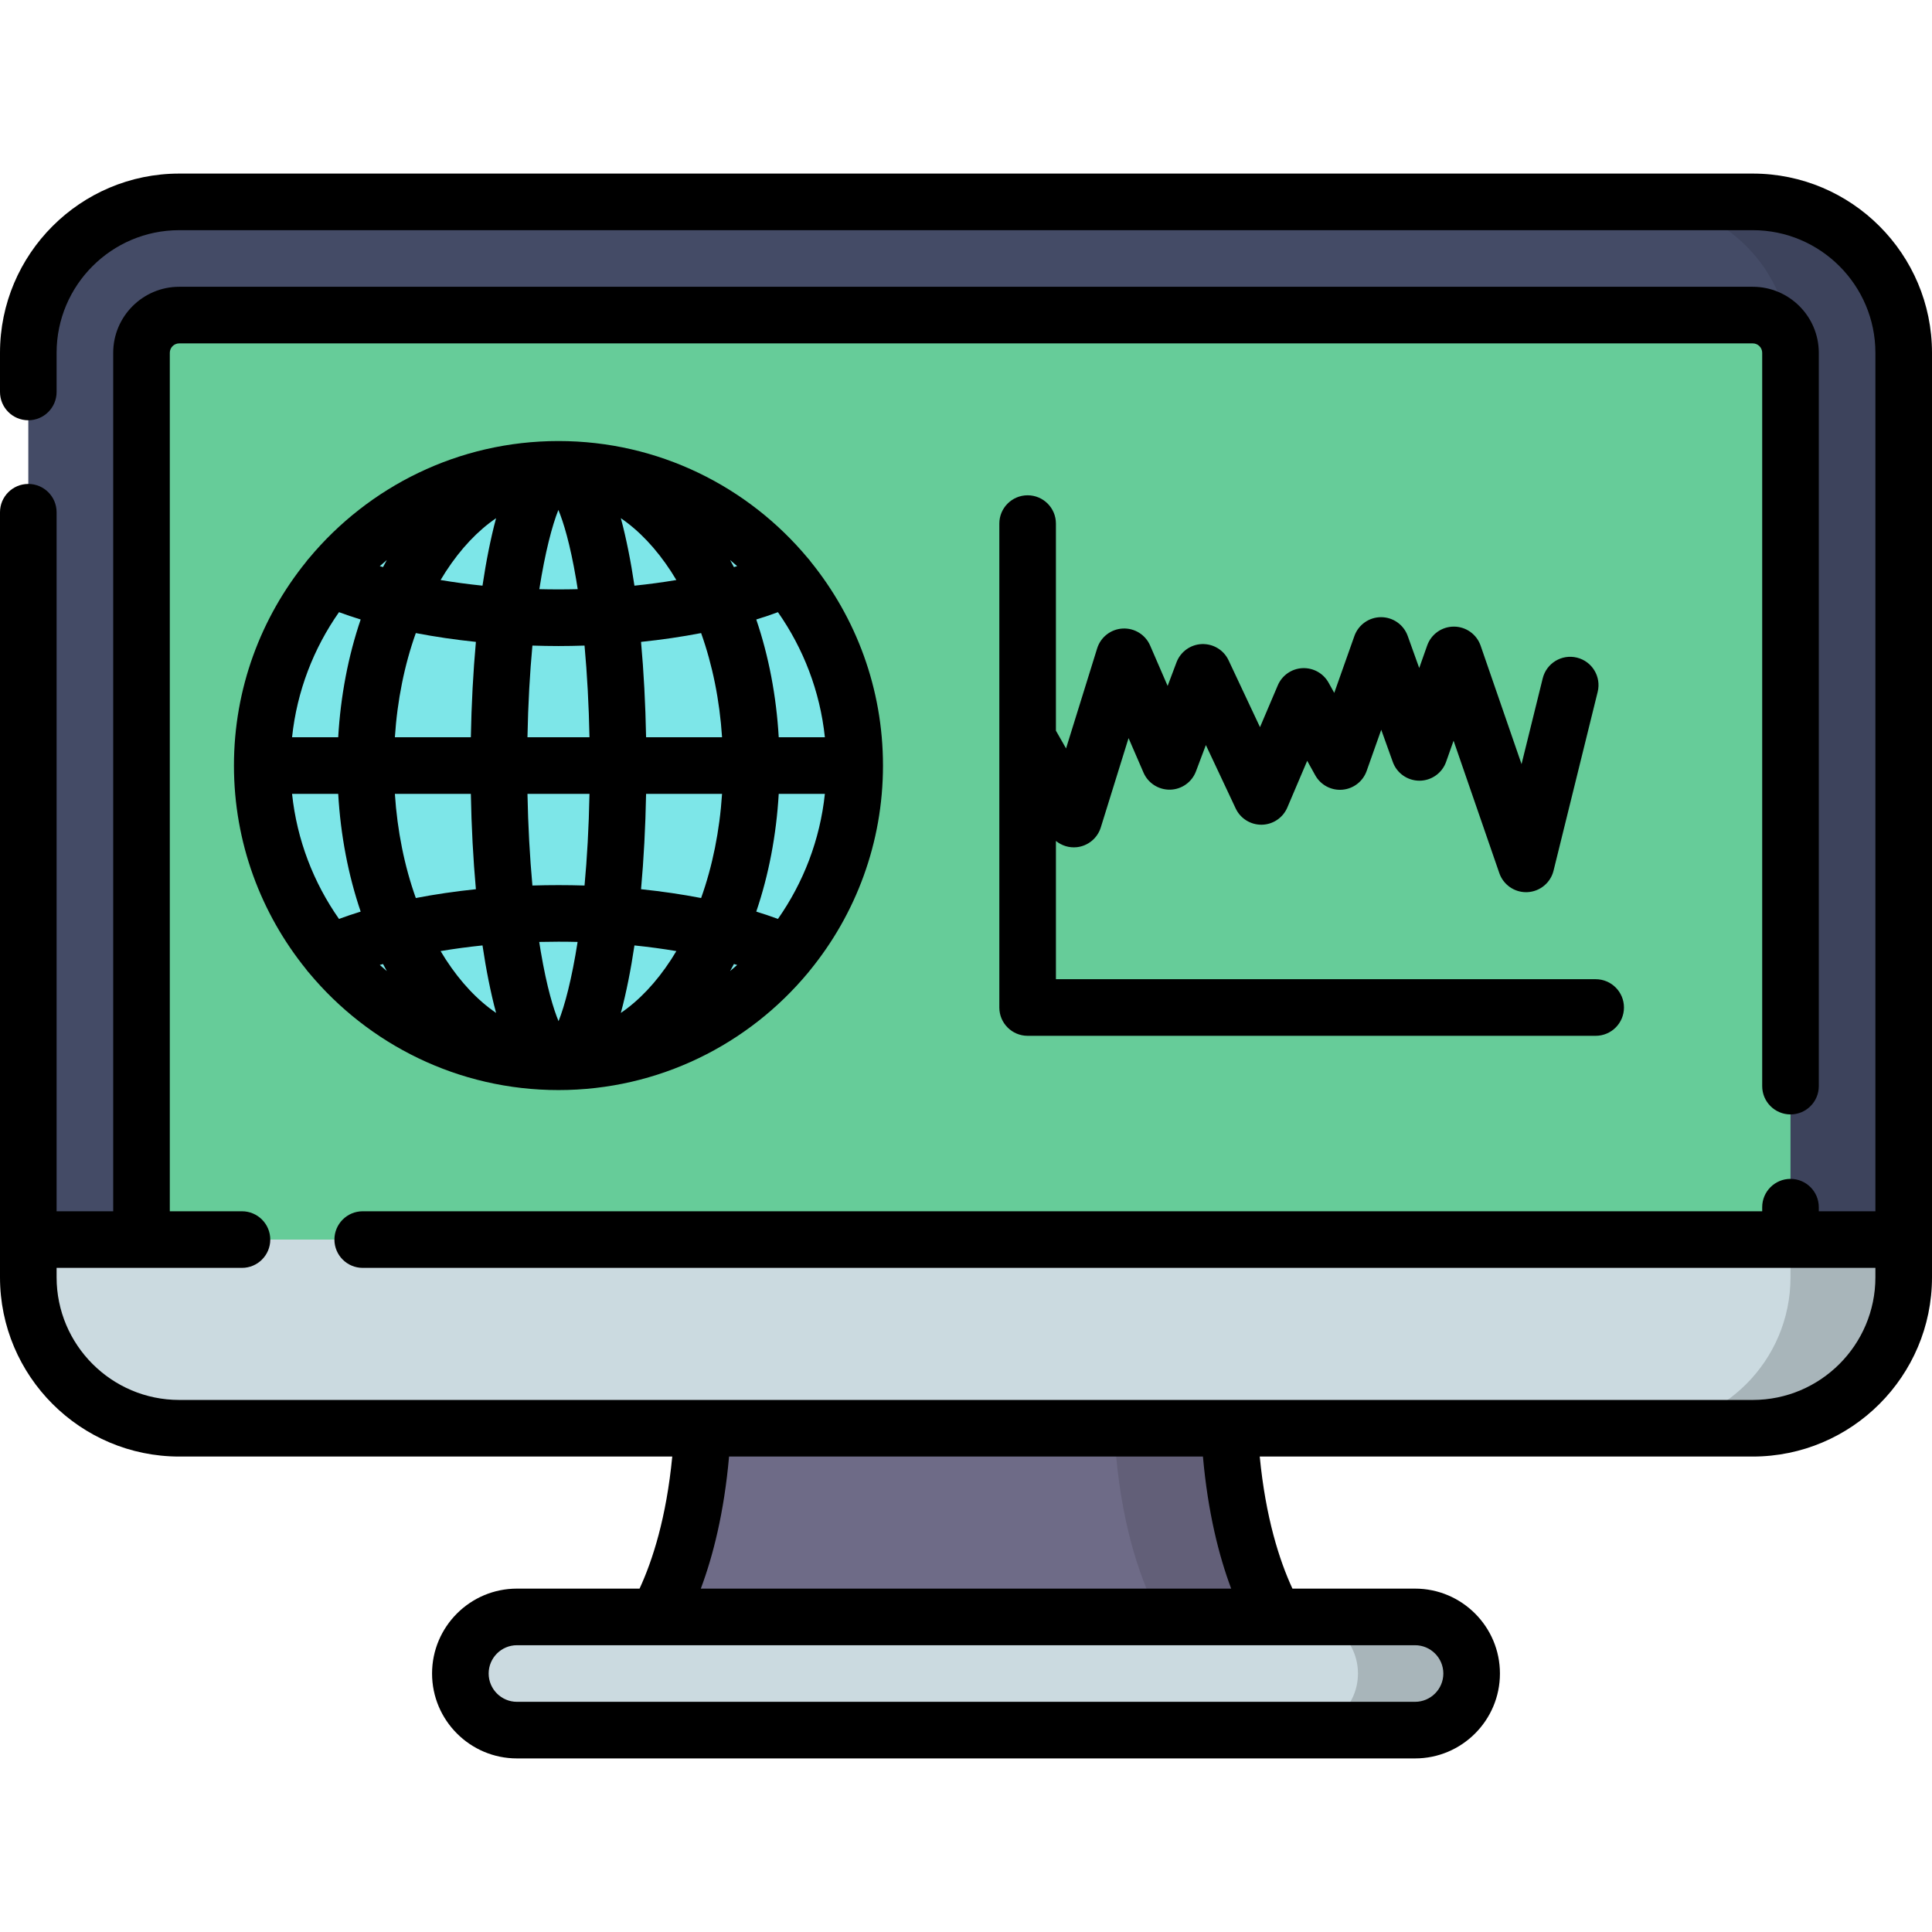 <?xml version="1.0"?>
<svg xmlns="http://www.w3.org/2000/svg" xmlns:xlink="http://www.w3.org/1999/xlink" version="1.1" id="Capa_1" x="0px" y="0px" viewBox="0 0 512 512" style="enable-background:new 0 0 512 512;" xml:space="preserve" width="120px" height="120px" class=""><g><path style="fill:#6E6B87;" d="M342.667,435.71H169.333c0,0,17.12-18.54,17.12-66.52h139.094  C325.547,417.17,342.667,435.71,342.667,435.71z" data-original="#6E6B87" class=""/><path style="fill:#625F78;" d="M325.547,369.19h-30.5c0,47.98,17.12,66.52,17.12,66.52h30.5  C342.667,435.71,325.547,417.17,325.547,369.19z" data-original="#625F78"/><path style="fill:#444B66;" d="M464.5,378.5h-417c-22.091,0-40-17.909-40-40v-245c0-22.091,17.909-40,40-40h417  c22.091,0,40,17.909,40,40v245C504.5,360.591,486.591,378.5,464.5,378.5z" data-original="#444B66" class=""/><path style="fill:#3D435C;" d="M464.5,53.5h-30c22.091,0,40,17.909,40,40v245c0,22.091-17.909,40-40,40h30c22.091,0,40-17.909,40-40  v-245C504.5,71.409,486.591,53.5,464.5,53.5z" data-original="#3D435C" class=""/><path style="fill:#66CC99" d="M47.5,348.5c-5.514,0-10-4.486-10-10v-245c0-5.514,4.486-10,10-10h417c5.514,0,10,4.486,10,10v245  c0,5.514-4.486,10-10,10H47.5z" data-original="#6AD2EB" class="" data-old_color="#6AD2EB"/><path style="fill:#CBDAE0;" d="M464.5,378.5h-417c-22.091,0-40-17.909-40-40v-10h497v10C504.5,360.591,486.591,378.5,464.5,378.5z" data-original="#CBDAE0" class=""/><path style="fill:#A8B5BA;" d="M474.5,328.5v10c0,22.091-17.909,40-40,40h30c22.091,0,40-17.909,40-40v-10H474.5z" data-original="#A8B5BA" class=""/><path style="fill:#CBDAE0;" d="M375,458.5H137c-8.284,0-15-6.716-15-15l0,0c0-8.284,6.716-15,15-15h238c8.284,0,15,6.716,15,15l0,0  C390,451.784,383.284,458.5,375,458.5z" data-original="#CBDAE0" class=""/><path style="fill:#A8B5BA;" d="M375,428.5h-30.125c8.284,0,15,6.716,15,15s-6.716,15-15,15H375c8.284,0,15-6.716,15-15  S383.284,428.5,375,428.5z" data-original="#A8B5BA" class=""/><circle style="fill:#7DE6E8" cx="148" cy="202.88" r="78.5" data-original="#FAD87C" class="active-path" data-old_color="#FAD87C"/><path d="M464.5,46h-417C21.309,46,0,67.309,0,93.5v10.375c0,4.143,3.358,7.5,7.5,7.5s7.5-3.357,7.5-7.5V93.5  C15,75.579,29.58,61,47.5,61h417c17.92,0,32.5,14.579,32.5,32.5V321h-15v-1.083c0-4.143-3.358-7.5-7.5-7.5s-7.5,3.357-7.5,7.5V321  H96.125c-4.142,0-7.5,3.357-7.5,7.5s3.358,7.5,7.5,7.5H497v2.5c0,17.921-14.58,32.5-32.5,32.5h-417C29.58,371,15,356.421,15,338.5  V336h49.125c4.142,0,7.5-3.357,7.5-7.5s-3.358-7.5-7.5-7.5H45V93.5c0-1.379,1.122-2.5,2.5-2.5h417c1.378,0,2.5,1.121,2.5,2.5  v194.333c0,4.143,3.358,7.5,7.5,7.5s7.5-3.357,7.5-7.5V93.5c0-9.649-7.851-17.5-17.5-17.5h-417C37.851,76,30,83.851,30,93.5V321H15  V135.75c0-4.143-3.358-7.5-7.5-7.5s-7.5,3.357-7.5,7.5V338.5l0,0C0,364.691,21.309,386,47.5,386h130.656  c-1.56,16.17-5.197,27.495-8.665,35H137c-12.407,0-22.5,10.094-22.5,22.5S124.593,466,137,466h238c12.407,0,22.5-10.094,22.5-22.5  S387.407,421,375,421h-32.491c-3.468-7.505-7.105-18.83-8.665-35H464.5c26.191,0,47.5-21.309,47.5-47.5l0,0v-245  C512,67.309,490.691,46,464.5,46z M382.5,443.5c0,4.136-3.364,7.5-7.5,7.5H137c-4.136,0-7.5-3.364-7.5-7.5s3.364-7.5,7.5-7.5l0,0  c0.005,0-0.005,0,0,0s-0.005,0,0,0h238c0.005,0-0.005,0,0,0s-0.005,0,0,0l0,0C379.136,436,382.5,439.364,382.5,443.5z M326.275,421  h-140.55c3.221-8.597,6.167-20.121,7.484-35H318.79C320.107,400.879,323.054,412.403,326.275,421z" data-original="#000000" class=""/><path d="M272.333,131.258c-4.142,0-7.5,3.357-7.5,7.5V267c0,4.143,3.358,7.5,7.5,7.5h150.535c4.142,0,7.5-3.357,7.5-7.5  s-3.358-7.5-7.5-7.5H279.833v-36.64c1.527,1.241,3.504,1.872,5.534,1.655c2.969-0.323,5.464-2.378,6.351-5.229l7.361-23.683  l3.963,9.15c1.215,2.805,4.012,4.578,7.065,4.518c3.055-0.075,5.76-1.996,6.836-4.855l2.625-6.976l7.901,16.81  c1.258,2.677,3.978,4.359,6.927,4.309c2.956-0.055,5.604-1.842,6.762-4.563l5.266-12.376l2.125,3.829  c1.431,2.579,4.236,4.08,7.18,3.834c2.939-0.244,5.462-2.189,6.447-4.97l3.868-10.917l3.059,8.528  c1.069,2.98,3.894,4.968,7.06,4.968c0.006,0,0.012,0,0.018,0c3.172-0.008,5.997-2.01,7.054-5.001l1.978-5.597l12.124,35.092  c1.048,3.033,3.902,5.051,7.086,5.051c0.113,0,0.228-0.003,0.342-0.008c3.32-0.15,6.145-2.468,6.941-5.694l11.695-47.378  c0.993-4.021-1.462-8.087-5.484-9.079c-4.023-0.996-8.086,1.463-9.079,5.484l-5.613,22.736l-10.844-31.389  c-1.041-3.014-3.874-5.039-7.063-5.051c-0.009,0-0.018,0-0.027,0c-3.177,0-6.011,2.003-7.071,5.001l-2.111,5.973l-3.051-8.506  c-1.069-2.98-3.894-4.968-7.06-4.968c-0.005,0-0.01,0-0.015,0c-3.171,0.006-5.996,2.007-7.055,4.996l-5.337,15.068l-1.501-2.704  c-1.391-2.505-4.085-3.988-6.949-3.851c-2.862,0.149-5.388,1.917-6.51,4.554l-4.716,11.082l-8.326-17.713  c-1.282-2.728-4.048-4.41-7.085-4.304c-3.012,0.12-5.66,2.031-6.721,4.852l-2.348,6.238l-4.634-10.699  c-1.246-2.878-4.134-4.672-7.285-4.509c-3.132,0.168-5.829,2.268-6.76,5.263l-8.24,26.512l-2.685-4.708v-54.878  C279.833,134.615,276.476,131.258,272.333,131.258z" data-original="#000000" class=""/><path d="M148,116.879c-26.548,0-50.319,12.097-66.107,31.062c-0.274,0.288-0.527,0.599-0.756,0.934  C69.181,163.649,62,182.437,62,202.879c0,20.444,7.183,39.234,19.141,54.009c0.225,0.329,0.474,0.635,0.742,0.918  c15.788,18.972,39.563,31.073,66.117,31.073c26.586,0,50.388-12.129,66.176-31.141c0.197-0.212,0.376-0.442,0.549-0.68  c12.04-14.8,19.275-33.657,19.275-54.179c0-20.442-7.182-39.231-19.138-54.005c-0.228-0.334-0.48-0.644-0.753-0.931  C198.321,128.976,174.549,116.879,148,116.879z M206.162,243.525c-1.828-0.676-3.738-1.325-5.743-1.94  c3.289-9.67,5.317-20.228,5.953-31.206h12.229C217.31,222.619,212.886,233.933,206.162,243.525z M77.399,210.379h12.229  c0.636,10.978,2.664,21.536,5.953,31.206c-2.004,0.615-3.914,1.264-5.743,1.94C83.114,233.933,78.69,222.619,77.399,210.379z   M89.838,162.232c1.828,0.676,3.738,1.325,5.743,1.94c-3.289,9.67-5.317,20.229-5.953,31.206H77.399  C78.69,183.138,83.114,171.824,89.838,162.232z M194.497,150.284c-0.33-0.631-0.67-1.253-1.013-1.871  c0.633,0.53,1.257,1.07,1.871,1.621C195.073,150.119,194.783,150.201,194.497,150.284z M154.908,234.671  c-4.594-0.142-9.212-0.142-13.814,0c-0.698-7.644-1.143-15.854-1.309-24.293h16.434C156.047,219.368,155.575,227.48,154.908,234.671  z M139.782,195.379c0.172-8.989,0.643-17.1,1.311-24.292c2.299,0.071,4.603,0.12,6.908,0.12c2.304,0,4.607-0.048,6.907-0.12  c0.698,7.644,1.143,15.853,1.309,24.292H139.782z M166.52,145.892c-0.568-2.823-1.218-5.731-1.991-8.569  c4.845,3.307,9.359,8.058,13.318,14.14c0.478,0.734,0.938,1.488,1.393,2.248c-3.577,0.601-7.286,1.103-11.106,1.498  C167.647,151.94,167.109,148.823,166.52,145.892z M153.101,156.135c-3.388,0.082-6.788,0.083-10.172,0.001  c1.538-9.811,3.398-16.881,5.048-21.004c1.329,3.206,3.084,8.843,4.718,18.496C152.835,154.45,152.97,155.287,153.101,156.135z   M129.48,145.892c-0.59,2.932-1.128,6.048-1.614,9.316c-3.826-0.396-7.534-0.897-11.106-1.497c0.455-0.76,0.915-1.514,1.393-2.248  c3.959-6.082,8.474-10.833,13.318-14.14C130.699,140.16,130.048,143.069,129.48,145.892z M110.197,167.771  c5.061,0.976,10.383,1.758,15.92,2.336c-0.718,7.959-1.173,16.469-1.337,25.271h-20.133  C105.286,185.576,107.18,176.228,110.197,167.771z M124.78,210.379c0.164,8.802,0.619,17.311,1.337,25.27  c-5.528,0.578-10.852,1.359-15.92,2.338c-3.017-8.456-4.911-17.805-5.55-27.608H124.78z M127.867,250.548  c0.486,3.269,1.024,6.386,1.614,9.318c0.568,2.823,1.218,5.731,1.991,8.569c-4.845-3.307-9.359-8.058-13.318-14.14  c-0.478-0.734-0.939-1.488-1.393-2.249C120.337,251.445,124.046,250.943,127.867,250.548z M142.899,249.622  c3.389-0.082,6.788-0.083,10.172-0.001c-1.538,9.812-3.398,16.882-5.049,21.005c-1.329-3.206-3.084-8.843-4.718-18.496  C143.165,251.308,143.03,250.47,142.899,249.622z M166.52,259.866c0.59-2.932,1.128-6.049,1.614-9.317  c3.826,0.396,7.534,0.897,11.107,1.498c-0.455,0.76-0.915,1.514-1.393,2.249c-3.959,6.082-8.474,10.833-13.318,14.14  C165.301,265.598,165.952,262.689,166.52,259.866z M185.803,237.986c-5.06-0.976-10.383-1.758-15.92-2.336  c0.718-7.959,1.173-16.468,1.337-25.271h20.133C190.714,220.181,188.82,229.53,185.803,237.986z M171.22,195.379  c-0.164-8.803-0.619-17.312-1.337-25.271c5.527-0.577,10.851-1.359,15.92-2.337c3.017,8.457,4.912,17.806,5.55,27.608H171.22z   M101.503,150.284c-0.286-0.083-0.576-0.166-0.858-0.25c0.614-0.551,1.238-1.092,1.871-1.621  C102.173,149.032,101.834,149.653,101.503,150.284z M101.503,255.474c0.33,0.631,0.67,1.252,1.013,1.871  c-0.633-0.53-1.257-1.07-1.871-1.621C100.927,255.639,101.217,255.557,101.503,255.474z M194.497,255.474  c0.286,0.083,0.576,0.166,0.858,0.25c-0.614,0.551-1.238,1.091-1.871,1.621C193.827,256.726,194.166,256.104,194.497,255.474z   M206.372,195.379c-0.636-10.978-2.664-21.536-5.953-31.206c2.004-0.615,3.914-1.264,5.743-1.94  c6.724,9.592,11.147,20.906,12.439,33.146H206.372z" data-original="#000000" class=""/></g> </svg>
